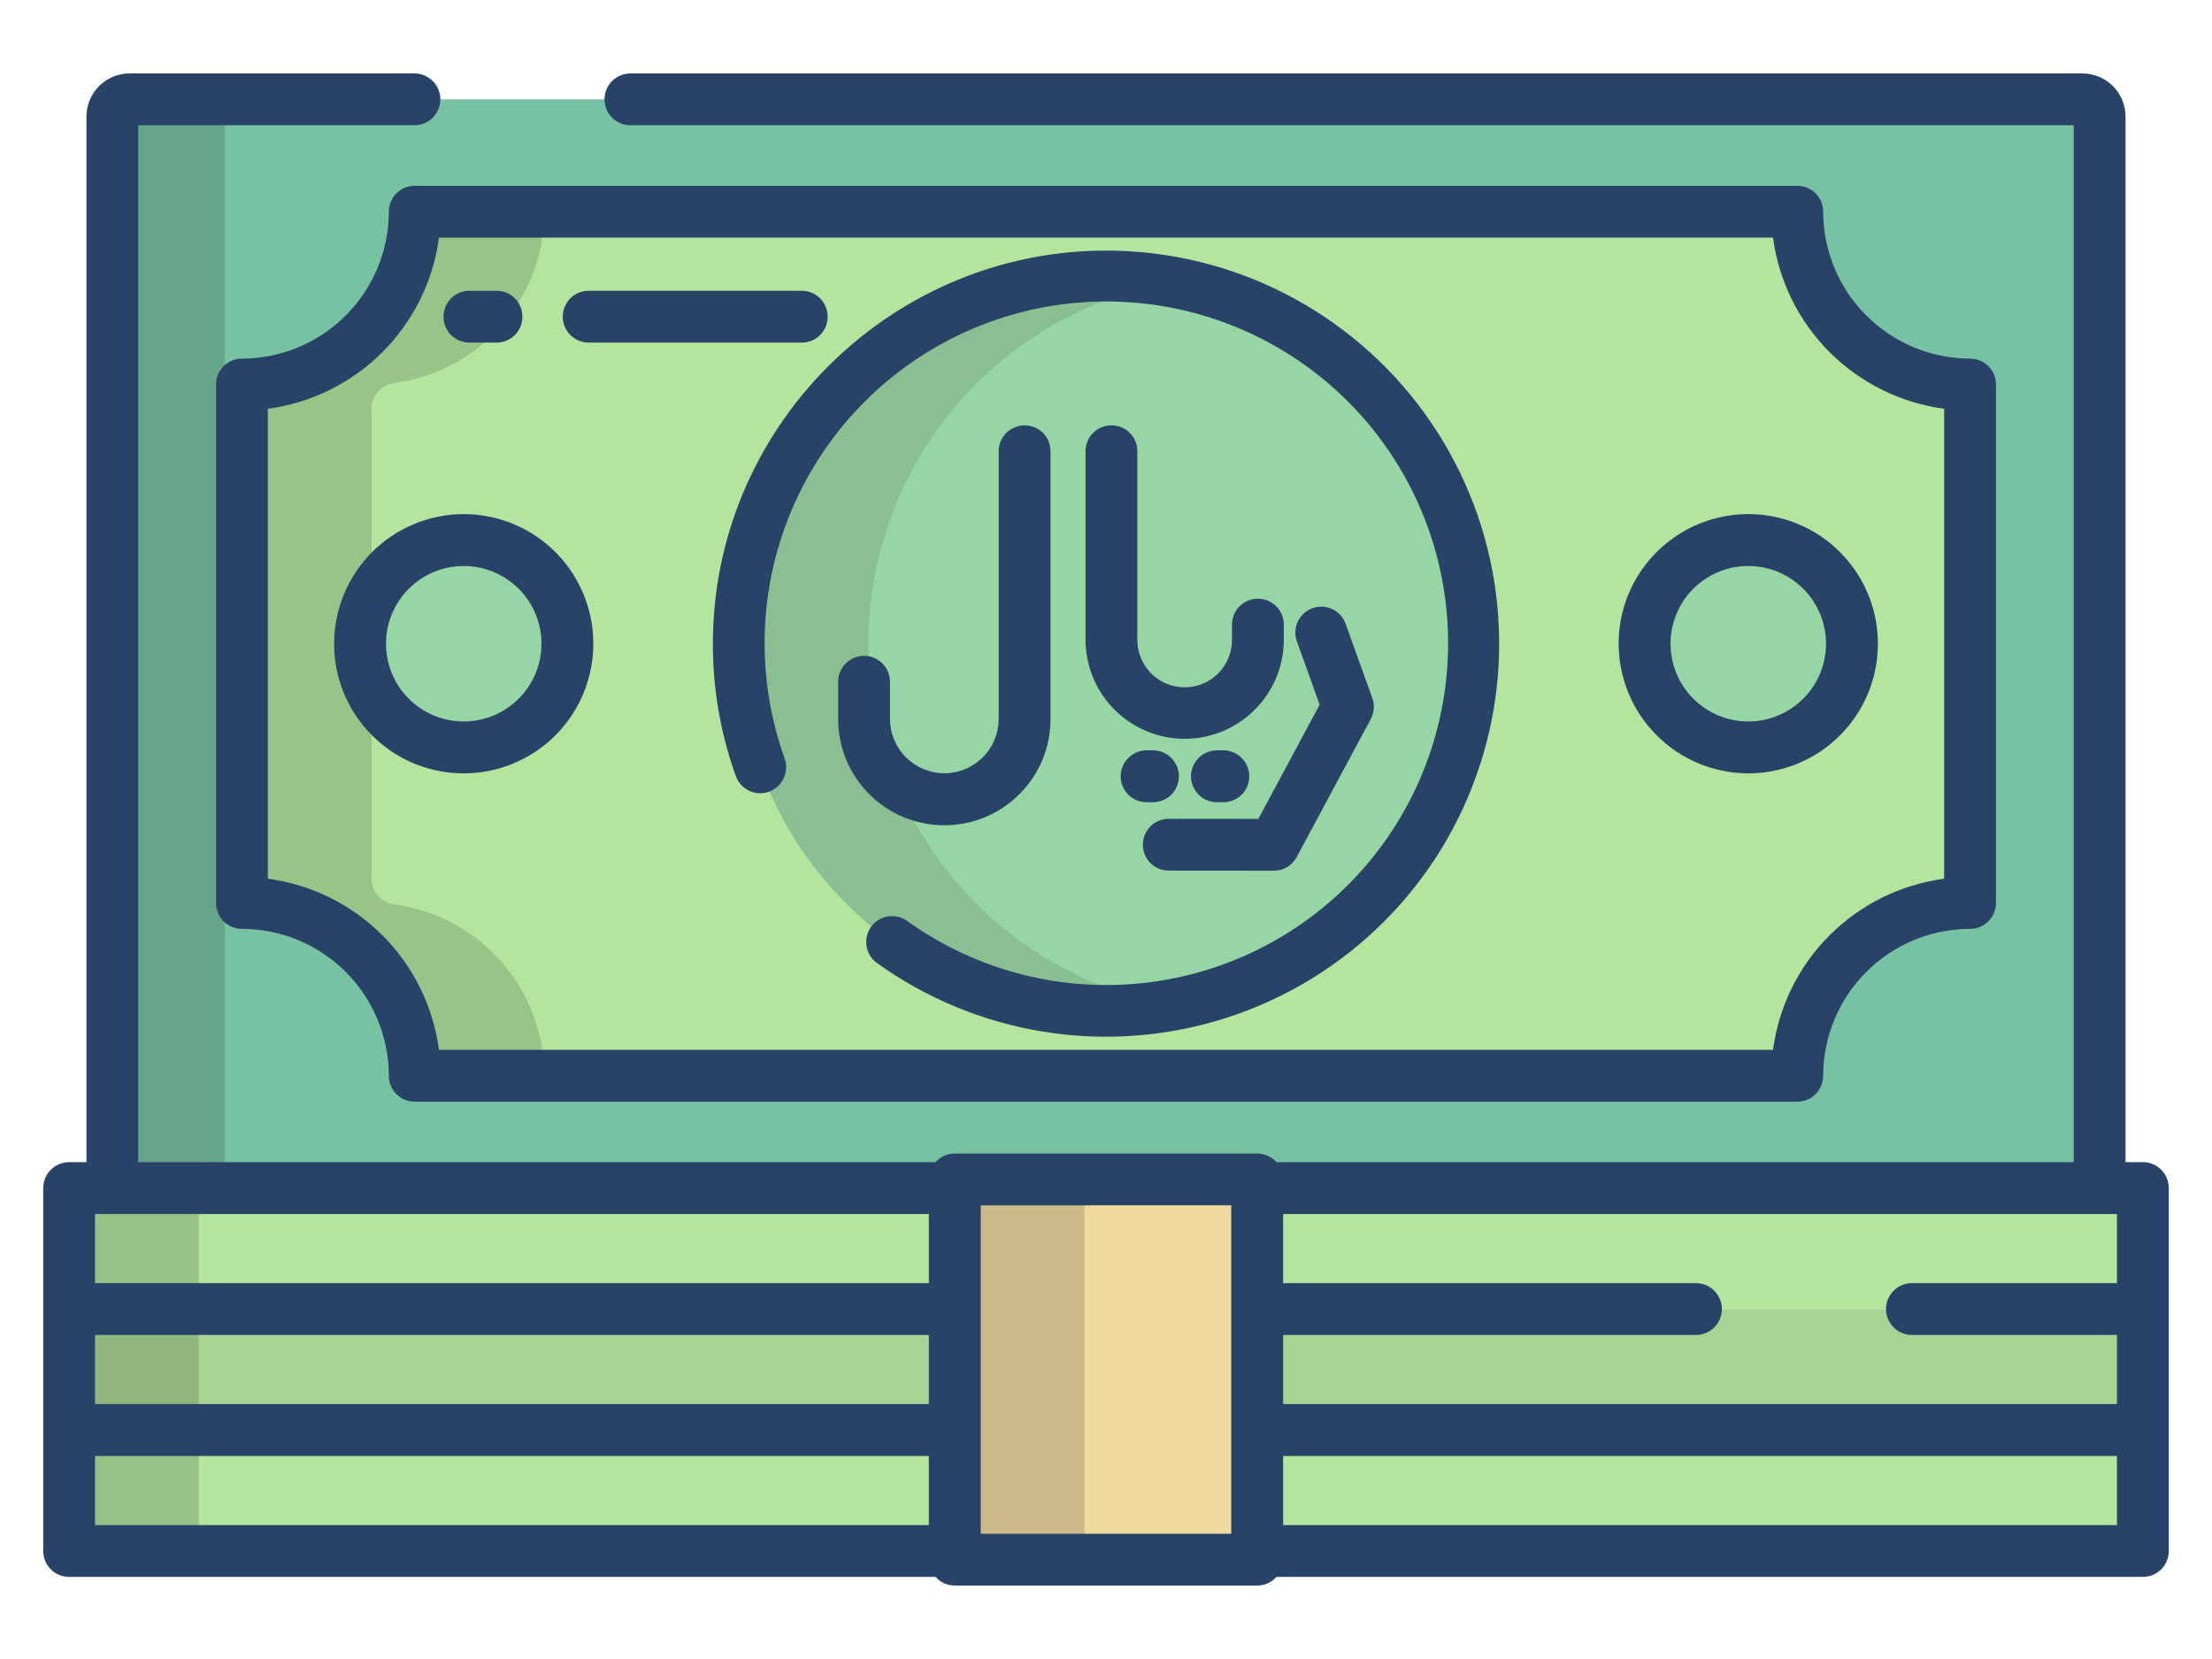 <svg width="24" height="18" viewBox="0 0 24 18" fill="none" xmlns="http://www.w3.org/2000/svg">
<path d="M22.594 1.078H1.406C1.303 1.078 1.219 1.162 1.219 1.266V12.703C1.219 12.807 1.303 12.891 1.406 12.891H22.594C22.697 12.891 22.781 12.807 22.781 12.703V1.266C22.781 1.162 22.697 1.078 22.594 1.078Z" fill="#78C2A4"/>
<path d="M2.438 12.703V1.266C2.438 1.216 2.457 1.168 2.492 1.133C2.528 1.098 2.575 1.078 2.625 1.078H1.406C1.357 1.078 1.309 1.098 1.274 1.133C1.238 1.168 1.219 1.216 1.219 1.266V12.703C1.219 12.753 1.238 12.8 1.274 12.836C1.309 12.871 1.357 12.891 1.406 12.891H2.625C2.575 12.891 2.528 12.871 2.492 12.836C2.457 12.8 2.438 12.753 2.438 12.703Z" fill="#65A589"/>
<path d="M21.375 4.172V9.797C20.878 9.797 20.401 9.995 20.049 10.346C19.698 10.698 19.5 11.175 19.5 11.672H4.5C4.5 11.175 4.302 10.698 3.951 10.346C3.599 9.995 3.122 9.797 2.625 9.797V4.172C3.122 4.172 3.599 3.974 3.951 3.622C4.302 3.271 4.5 2.794 4.5 2.297H19.5C19.5 2.794 19.698 3.271 20.049 3.623C20.401 3.974 20.878 4.172 21.375 4.172Z" fill="#B3E59F"/>
<path d="M18.969 8.109C19.59 8.109 20.094 7.606 20.094 6.984C20.094 6.363 19.59 5.859 18.969 5.859C18.347 5.859 17.844 6.363 17.844 6.984C17.844 7.606 18.347 8.109 18.969 8.109Z" fill="#95D6A4"/>
<path d="M12 10.969C14.2 10.969 15.984 9.185 15.984 6.984C15.984 4.784 14.2 3 12 3C9.799 3 8.016 4.784 8.016 6.984C8.016 9.185 9.799 10.969 12 10.969Z" fill="#95D6A4"/>
<path d="M0.75 15.516H23.25V16.828H0.75V15.516Z" fill="#B3E59F"/>
<path d="M0.75 12.891H23.25V14.203H0.75V12.891Z" fill="#B3E59F"/>
<path d="M0.75 14.203H23.25V15.516H0.75V14.203Z" fill="#A8D394"/>
<path d="M0.75 15.516H2.156V16.828H0.75V15.516Z" fill="#98C185"/>
<path d="M0.75 12.891H2.156V14.203H0.75V12.891Z" fill="#98C185"/>
<path d="M0.75 14.203H2.156V15.516H0.75V14.203Z" fill="#90B57D"/>
<path d="M10.359 12.797H13.641V16.922H10.359V12.797Z" fill="#EFDAA0"/>
<path d="M10.359 12.797H11.766V16.922H10.359V12.797Z" fill="#CCB989"/>
<path d="M9.422 6.984C9.422 6.05 9.751 5.145 10.351 4.428C10.95 3.711 11.783 3.228 12.703 3.063C12.129 2.96 11.54 2.984 10.976 3.133C10.412 3.282 9.889 3.553 9.441 3.927C8.994 4.301 8.634 4.769 8.387 5.297C8.14 5.825 8.012 6.401 8.012 6.984C8.012 7.567 8.14 8.143 8.387 8.672C8.634 9.2 8.994 9.667 9.441 10.041C9.889 10.415 10.412 10.687 10.976 10.836C11.54 10.985 12.129 11.009 12.703 10.906C11.783 10.741 10.95 10.257 10.351 9.541C9.751 8.824 9.422 7.919 9.422 6.984V6.984Z" fill="#8ABF91"/>
<path d="M4.031 9.534V4.435C4.031 4.367 4.055 4.301 4.1 4.25C4.144 4.199 4.206 4.166 4.273 4.156C4.724 4.098 5.139 3.876 5.44 3.534C5.74 3.192 5.906 2.752 5.906 2.297H4.5C4.5 2.794 4.302 3.271 3.951 3.622C3.599 3.974 3.122 4.172 2.625 4.172V9.797C3.122 9.797 3.599 9.995 3.951 10.346C4.302 10.698 4.5 11.175 4.5 11.672H5.906C5.906 11.216 5.74 10.777 5.44 10.435C5.139 10.092 4.724 9.871 4.273 9.812C4.206 9.803 4.144 9.77 4.1 9.719C4.055 9.667 4.031 9.602 4.031 9.534Z" fill="#9AC487"/>
<path d="M5.031 8.109C5.653 8.109 6.156 7.606 6.156 6.984C6.156 6.363 5.653 5.859 5.031 5.859C4.41 5.859 3.906 6.363 3.906 6.984C3.906 7.606 4.41 8.109 5.031 8.109Z" fill="#95D6A4"/>
<path d="M4.219 2.297C4.218 2.719 4.05 3.125 3.751 3.423C3.453 3.722 3.048 3.89 2.625 3.891C2.55 3.891 2.479 3.92 2.426 3.973C2.373 4.026 2.344 4.097 2.344 4.172V9.797C2.344 9.871 2.373 9.943 2.426 9.996C2.479 10.049 2.55 10.078 2.625 10.078C3.048 10.079 3.453 10.247 3.751 10.545C4.05 10.844 4.218 11.249 4.219 11.672C4.219 11.746 4.248 11.818 4.301 11.871C4.354 11.924 4.425 11.953 4.5 11.953H19.5C19.575 11.953 19.646 11.924 19.699 11.871C19.752 11.818 19.781 11.746 19.781 11.672C19.782 11.249 19.95 10.844 20.249 10.545C20.547 10.247 20.953 10.079 21.375 10.078C21.45 10.078 21.521 10.049 21.574 9.996C21.627 9.943 21.656 9.871 21.656 9.797V4.172C21.656 4.097 21.627 4.026 21.574 3.973C21.521 3.92 21.45 3.891 21.375 3.891C20.953 3.89 20.547 3.722 20.249 3.423C19.95 3.125 19.782 2.719 19.781 2.297C19.781 2.222 19.752 2.151 19.699 2.098C19.646 2.045 19.575 2.016 19.5 2.016H4.5C4.425 2.016 4.354 2.045 4.301 2.098C4.248 2.151 4.219 2.222 4.219 2.297ZM19.237 2.578C19.3 3.049 19.515 3.485 19.851 3.821C20.187 4.156 20.623 4.372 21.094 4.435V9.534C20.623 9.597 20.187 9.812 19.851 10.148C19.515 10.483 19.3 10.92 19.237 11.391H4.763C4.7 10.92 4.485 10.483 4.149 10.148C3.813 9.812 3.377 9.597 2.906 9.534V4.435C3.377 4.372 3.813 4.156 4.149 3.821C4.485 3.485 4.7 3.049 4.763 2.578H19.237Z" fill="#284268"/>
<path d="M3.625 6.984C3.625 7.263 3.707 7.534 3.862 7.766C4.017 7.997 4.236 8.177 4.493 8.284C4.75 8.39 5.033 8.418 5.306 8.364C5.578 8.309 5.829 8.175 6.026 7.979C6.222 7.782 6.356 7.532 6.41 7.259C6.465 6.986 6.437 6.703 6.33 6.446C6.224 6.189 6.044 5.97 5.813 5.815C5.581 5.661 5.309 5.578 5.031 5.578C4.658 5.579 4.301 5.727 4.037 5.99C3.774 6.254 3.625 6.612 3.625 6.984V6.984ZM5.031 6.141C5.198 6.141 5.361 6.19 5.5 6.283C5.639 6.376 5.747 6.507 5.811 6.661C5.875 6.816 5.891 6.985 5.859 7.149C5.826 7.313 5.746 7.463 5.628 7.581C5.51 7.699 5.36 7.779 5.196 7.812C5.032 7.844 4.863 7.828 4.708 7.764C4.554 7.7 4.422 7.592 4.33 7.453C4.237 7.314 4.188 7.151 4.188 6.984C4.188 6.761 4.277 6.546 4.435 6.388C4.593 6.23 4.808 6.141 5.031 6.141V6.141Z" fill="#284268"/>
<path d="M18.969 8.391C19.247 8.391 19.519 8.308 19.75 8.154C19.981 7.999 20.162 7.779 20.268 7.523C20.374 7.266 20.402 6.983 20.348 6.71C20.294 6.437 20.16 6.187 19.963 5.99C19.767 5.793 19.516 5.659 19.243 5.605C18.97 5.551 18.688 5.579 18.431 5.685C18.174 5.792 17.954 5.972 17.799 6.203C17.645 6.434 17.562 6.706 17.562 6.984C17.563 7.357 17.711 7.715 17.975 7.978C18.238 8.242 18.596 8.39 18.969 8.391V8.391ZM18.969 6.141C19.136 6.141 19.299 6.19 19.438 6.283C19.576 6.376 19.684 6.507 19.748 6.661C19.812 6.816 19.829 6.985 19.796 7.149C19.764 7.313 19.683 7.463 19.565 7.581C19.447 7.699 19.297 7.779 19.133 7.812C18.97 7.844 18.8 7.828 18.646 7.764C18.492 7.7 18.36 7.592 18.267 7.453C18.174 7.314 18.125 7.151 18.125 6.984C18.125 6.761 18.214 6.546 18.372 6.388C18.531 6.23 18.745 6.141 18.969 6.141V6.141Z" fill="#284268"/>
<path d="M6.387 3.717H8.699C8.774 3.717 8.845 3.688 8.898 3.635C8.951 3.582 8.98 3.511 8.98 3.436C8.98 3.361 8.951 3.29 8.898 3.237C8.845 3.184 8.774 3.155 8.699 3.155H6.387C6.313 3.155 6.241 3.184 6.188 3.237C6.136 3.29 6.106 3.361 6.106 3.436C6.106 3.511 6.136 3.582 6.188 3.635C6.241 3.688 6.313 3.717 6.387 3.717V3.717Z" fill="#284268"/>
<path d="M5.093 3.717H5.387C5.462 3.717 5.533 3.688 5.586 3.635C5.639 3.582 5.668 3.511 5.668 3.436C5.668 3.361 5.639 3.29 5.586 3.237C5.533 3.184 5.462 3.155 5.387 3.155H5.093C5.019 3.155 4.947 3.184 4.894 3.237C4.842 3.29 4.812 3.361 4.812 3.436C4.812 3.511 4.842 3.582 4.894 3.635C4.947 3.688 5.019 3.717 5.093 3.717Z" fill="#284268"/>
<path d="M23.25 12.609H23.062V1.266C23.062 1.141 23.013 1.022 22.925 0.934C22.837 0.846 22.718 0.797 22.594 0.797H6.84C6.766 0.797 6.694 0.827 6.641 0.879C6.589 0.932 6.559 1.004 6.559 1.078C6.559 1.153 6.589 1.224 6.641 1.277C6.694 1.33 6.766 1.359 6.84 1.359H22.5V12.609H13.85C13.823 12.58 13.791 12.556 13.755 12.54C13.719 12.524 13.68 12.516 13.641 12.516H10.359C10.32 12.516 10.281 12.524 10.245 12.54C10.209 12.556 10.177 12.58 10.15 12.609H1.5V1.359H4.496C4.571 1.359 4.643 1.33 4.695 1.277C4.748 1.224 4.778 1.153 4.778 1.078C4.778 1.004 4.748 0.932 4.695 0.879C4.643 0.827 4.571 0.797 4.496 0.797H1.406C1.282 0.797 1.163 0.846 1.075 0.934C0.987 1.022 0.938 1.141 0.938 1.266V12.609H0.75C0.675 12.609 0.604 12.639 0.551 12.692C0.498 12.745 0.469 12.816 0.469 12.891V16.828C0.469 16.903 0.498 16.974 0.551 17.027C0.604 17.08 0.675 17.109 0.75 17.109H10.15C10.177 17.139 10.209 17.163 10.245 17.179C10.281 17.195 10.32 17.203 10.359 17.203H13.641C13.68 17.203 13.719 17.195 13.755 17.179C13.791 17.163 13.823 17.139 13.85 17.109H23.25C23.325 17.109 23.396 17.08 23.449 17.027C23.502 16.974 23.531 16.903 23.531 16.828V12.891C23.531 12.816 23.502 12.745 23.449 12.692C23.396 12.639 23.325 12.609 23.25 12.609V12.609ZM10.078 16.547H1.031V15.797H10.078V16.547ZM10.078 15.234H1.031V14.484H10.078V15.234ZM10.078 13.922H1.031V13.172H10.078V13.922ZM13.359 16.641H10.641V13.078H13.359V16.641ZM22.969 16.547H13.922V15.797H22.969V16.547ZM22.969 13.922H20.744C20.67 13.922 20.598 13.951 20.546 14.004C20.493 14.057 20.463 14.129 20.463 14.203C20.463 14.278 20.493 14.349 20.546 14.402C20.598 14.455 20.67 14.484 20.744 14.484H22.969V15.234H13.922V14.484H18.401C18.475 14.484 18.547 14.455 18.599 14.402C18.652 14.349 18.682 14.278 18.682 14.203C18.682 14.129 18.652 14.057 18.599 14.004C18.547 13.951 18.475 13.922 18.401 13.922H13.922V13.172H22.969V13.922Z" fill="#284268"/>
<path d="M7.736 6.886C7.723 7.409 7.807 7.929 7.984 8.421C7.996 8.456 8.016 8.488 8.041 8.515C8.066 8.542 8.096 8.565 8.129 8.58C8.163 8.596 8.199 8.605 8.236 8.606C8.273 8.608 8.31 8.602 8.344 8.59C8.379 8.577 8.411 8.558 8.438 8.533C8.466 8.508 8.488 8.477 8.503 8.444C8.519 8.41 8.528 8.374 8.529 8.337C8.531 8.3 8.525 8.263 8.513 8.229C8.214 7.394 8.224 6.479 8.542 5.651C8.86 4.823 9.464 4.136 10.245 3.715C11.026 3.294 11.931 3.167 12.798 3.357C13.665 3.547 14.434 4.041 14.967 4.75C15.501 5.459 15.762 6.336 15.704 7.221C15.646 8.106 15.273 8.941 14.652 9.575C14.032 10.208 13.204 10.598 12.32 10.674C11.437 10.75 10.555 10.506 9.835 9.987C9.775 9.947 9.701 9.931 9.63 9.944C9.558 9.957 9.494 9.997 9.451 10.056C9.409 10.115 9.391 10.188 9.401 10.26C9.411 10.332 9.448 10.398 9.506 10.442C10.05 10.835 10.68 11.094 11.343 11.197C12.006 11.301 12.685 11.246 13.323 11.038C13.961 10.83 14.541 10.474 15.016 10C15.491 9.525 15.847 8.945 16.055 8.307C16.264 7.669 16.318 6.99 16.215 6.327C16.112 5.664 15.853 5.034 15.46 4.489C15.068 3.945 14.552 3.501 13.956 3.193C13.359 2.885 12.698 2.723 12.027 2.719C9.71 2.705 7.788 4.57 7.736 6.886Z" fill="#284268"/>
<path d="M11.117 4.615C11.042 4.615 10.971 4.645 10.918 4.697C10.865 4.75 10.836 4.822 10.836 4.896V7.795C10.836 7.872 10.822 7.95 10.792 8.022C10.763 8.094 10.72 8.16 10.665 8.215C10.61 8.27 10.545 8.314 10.473 8.344C10.401 8.374 10.324 8.39 10.246 8.39C10.168 8.39 10.091 8.374 10.019 8.344C9.947 8.314 9.882 8.27 9.827 8.215C9.772 8.16 9.729 8.094 9.7 8.022C9.67 7.95 9.656 7.872 9.656 7.795V7.397C9.656 7.323 9.627 7.251 9.574 7.198C9.521 7.146 9.45 7.116 9.375 7.116C9.3 7.116 9.229 7.146 9.176 7.198C9.123 7.251 9.094 7.323 9.094 7.397V7.795C9.093 7.946 9.122 8.097 9.179 8.238C9.237 8.378 9.322 8.506 9.429 8.614C9.536 8.722 9.663 8.807 9.803 8.866C9.944 8.924 10.094 8.954 10.246 8.954C10.398 8.954 10.548 8.924 10.689 8.866C10.829 8.807 10.956 8.722 11.063 8.614C11.171 8.506 11.255 8.378 11.313 8.238C11.37 8.097 11.399 7.946 11.398 7.795V4.896C11.398 4.822 11.369 4.75 11.316 4.697C11.263 4.645 11.192 4.615 11.117 4.615Z" fill="#284268"/>
<path d="M13.929 6.954V6.777C13.929 6.703 13.9 6.631 13.847 6.578C13.794 6.526 13.723 6.496 13.648 6.496C13.574 6.496 13.502 6.526 13.449 6.578C13.396 6.631 13.367 6.703 13.367 6.777V6.954C13.364 7.088 13.309 7.216 13.213 7.311C13.117 7.405 12.988 7.457 12.854 7.457C12.719 7.457 12.59 7.405 12.494 7.311C12.398 7.216 12.343 7.088 12.34 6.954V4.896C12.34 4.822 12.311 4.75 12.258 4.697C12.205 4.644 12.134 4.615 12.059 4.615C11.985 4.615 11.913 4.644 11.86 4.697C11.807 4.75 11.778 4.822 11.778 4.896V6.954C11.782 7.237 11.897 7.507 12.098 7.705C12.299 7.904 12.571 8.016 12.854 8.016C13.136 8.016 13.408 7.904 13.609 7.705C13.811 7.507 13.926 7.237 13.929 6.954V6.954Z" fill="#284268"/>
<path d="M14.6 6.769C14.588 6.734 14.569 6.702 14.544 6.674C14.519 6.647 14.489 6.625 14.456 6.609C14.422 6.593 14.386 6.584 14.349 6.582C14.312 6.581 14.275 6.586 14.24 6.599C14.206 6.611 14.174 6.63 14.146 6.655C14.119 6.68 14.097 6.71 14.081 6.744C14.065 6.777 14.056 6.813 14.055 6.85C14.053 6.887 14.059 6.924 14.071 6.959L14.318 7.646L13.653 8.885L12.682 8.884H12.681C12.607 8.884 12.535 8.913 12.482 8.966C12.43 9.019 12.4 9.09 12.4 9.165C12.4 9.239 12.429 9.311 12.482 9.364C12.535 9.416 12.606 9.446 12.681 9.446L13.821 9.447H13.821C13.872 9.447 13.922 9.434 13.966 9.408C14.009 9.381 14.045 9.344 14.069 9.299L14.873 7.801C14.891 7.766 14.902 7.728 14.905 7.689C14.908 7.65 14.903 7.61 14.889 7.573L14.6 6.769Z" fill="#284268"/>
<path d="M12.51 8.704C12.584 8.704 12.656 8.674 12.709 8.622C12.761 8.569 12.791 8.497 12.791 8.423C12.791 8.348 12.761 8.277 12.709 8.224C12.656 8.171 12.584 8.141 12.51 8.141H12.44C12.366 8.141 12.294 8.171 12.242 8.224C12.189 8.277 12.159 8.348 12.159 8.423C12.159 8.497 12.189 8.569 12.242 8.622C12.294 8.674 12.366 8.704 12.44 8.704H12.51Z" fill="#284268"/>
<path d="M13.204 8.141C13.129 8.141 13.057 8.171 13.005 8.224C12.952 8.277 12.922 8.348 12.922 8.423C12.922 8.497 12.952 8.569 13.005 8.622C13.057 8.674 13.129 8.704 13.204 8.704H13.273C13.348 8.704 13.419 8.674 13.472 8.622C13.525 8.569 13.554 8.497 13.554 8.423C13.554 8.348 13.525 8.277 13.472 8.224C13.419 8.171 13.348 8.141 13.273 8.141H13.204Z" fill="#284268"/>
</svg>
